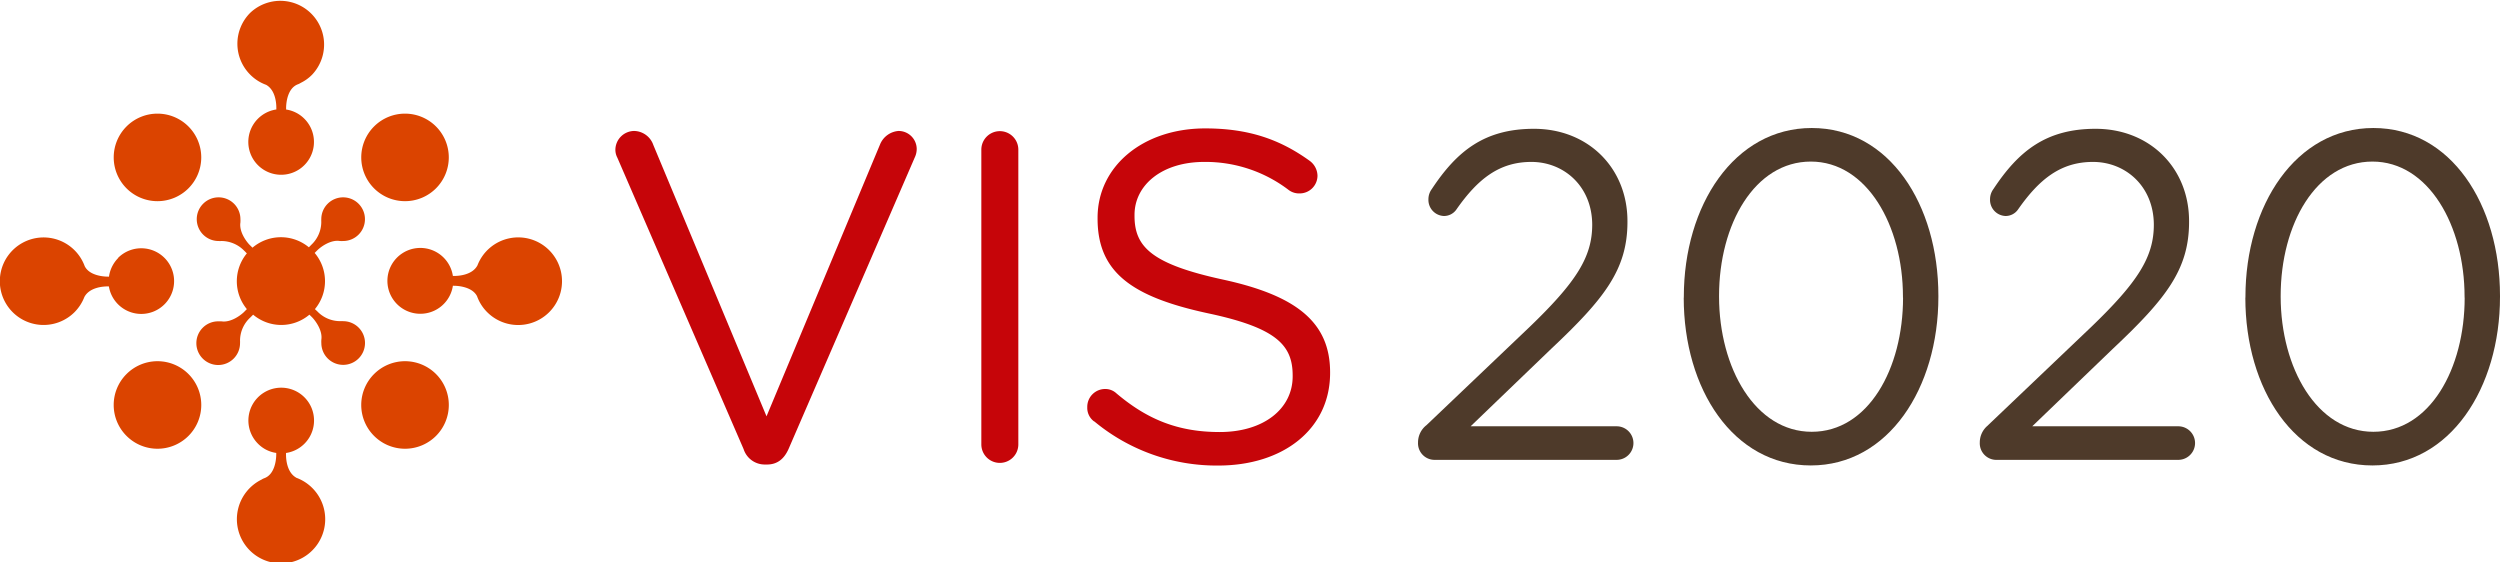 <svg xmlns="http://www.w3.org/2000/svg" viewBox="0 0 509.51 114.63"><defs><style>.cls-1{fill:#c60509;}.cls-2{fill:#db4400;}.cls-3{fill:#4e3a2a;}</style></defs><title>Asset 1as</title><g id="Layer_2" data-name="Layer 2"><g id="Layer_1-2" data-name="Layer 1"><path class="cls-1" d="M151.55,91.53,125.81,32.12a3.44,3.44,0,0,1-.39-1.71,3.87,3.87,0,0,1,3.82-3.72,4.23,4.23,0,0,1,3.91,2.86l23.07,55.3,23.17-55.49a4.43,4.43,0,0,1,3.72-2.67,3.7,3.7,0,0,1,3.72,3.62,4,4,0,0,1-.29,1.53L160.7,91.53c-.86,1.9-2.19,3.14-4.38,3.14h-.38a4.52,4.52,0,0,1-4.39-3.14"/><path class="cls-1" d="M200,30.5a3.77,3.77,0,1,1,7.54,0V90.57a3.77,3.77,0,1,1-7.54,0Z"/><path class="cls-1" d="M223,85.9A3.41,3.41,0,0,1,221.59,83a3.64,3.64,0,0,1,3.63-3.72,3.29,3.29,0,0,1,2.28.86c6.3,5.34,12.59,7.91,21.08,7.91,9,0,14.87-4.76,14.87-11.34v-.19c0-6.2-3.34-9.73-17.35-12.69-15.35-3.33-22.41-8.29-22.41-19.26v-.19c0-10.49,9.25-18.21,21.93-18.21,8.77,0,15.16,2.19,21.26,6.58a3.86,3.86,0,0,1,1.63,3.05,3.63,3.63,0,0,1-3.63,3.62,3.55,3.55,0,0,1-2.19-.66A27.93,27.93,0,0,0,245.43,33c-8.68,0-14.21,4.77-14.21,10.78V44c0,6.29,3.44,9.82,18.12,13,14.87,3.25,21.74,8.68,21.74,18.88V76c0,11.45-9.54,18.88-22.79,18.88a39,39,0,0,1-25.27-9"/><path class="cls-2" d="M38.4,38.39a8.92,8.92,0,1,1,0-12.62,8.92,8.92,0,0,1,0,12.62"/><path class="cls-2" d="M76.24,76.23a8.92,8.92,0,1,1,0,12.61,8.9,8.9,0,0,1,0-12.61"/><path class="cls-2" d="M76.24,25.77a8.92,8.92,0,1,1,0,12.62,8.92,8.92,0,0,1,0-12.62"/><path class="cls-2" d="M25.79,76.23a8.92,8.92,0,1,1,0,12.61,8.9,8.9,0,0,1,0-12.61"/><path class="cls-2" d="M69.9,65.45a5.27,5.27,0,0,0-.56,0,6.39,6.39,0,0,1-4.63-1.95L64.18,63a8.91,8.91,0,0,0-.05-11.45l.58-.58c.72-.7,2.7-2.15,4.56-1.85h.06a5.85,5.85,0,0,0,.59,0,4.45,4.45,0,1,0-4.44-4.45,5.21,5.21,0,0,0,0,.55h0a6.4,6.4,0,0,1-2,4.64l-.53.54a8.93,8.93,0,0,0-11.49.08l-.6-.59c-.7-.72-2.16-2.71-1.86-4.56v-.07a3.9,3.9,0,0,0,0-.59,4.45,4.45,0,1,0-4.44,4.45,3.19,3.19,0,0,0,.54,0h0a6.48,6.48,0,0,1,4.64,1.95l.57.57a8.91,8.91,0,0,0,0,11.36l-.62.63c-.73.7-2.71,2.15-4.56,1.86h-.06a5.85,5.85,0,0,0-.6,0,4.45,4.45,0,1,0,4.45,4.45,4.89,4.89,0,0,0,0-.54h0A6.41,6.41,0,0,1,51,64.72l.59-.59a8.89,8.89,0,0,0,11.47,0l.57.56c.7.73,2.15,2.71,1.86,4.56v.07a3.92,3.92,0,0,0,0,.59,4.45,4.45,0,1,0,4.46-4.45"/><path class="cls-2" d="M111.93,51a8.91,8.91,0,0,0-14.62,3.08c-1.06,2-3.87,2.17-4.85,2.16H92.3a6.71,6.71,0,1,0,0,2h.18c1,0,3.8.25,4.75,2.14a8.76,8.76,0,0,0,2.06,3.24A8.92,8.92,0,0,0,111.93,51M51,2.61a8.9,8.9,0,0,0,0,12.61,8.79,8.79,0,0,0,3.24,2.07c1.94,1.09,2.09,3.84,2.08,4.8v.22a6.69,6.69,0,1,0,5.71,1.89,6.61,6.61,0,0,0-3.72-1.88v-.27c0-1.09.27-4.09,2.43-4.88a2.62,2.62,0,0,0,.53-.27,8.41,8.41,0,0,0,2.34-1.68A8.92,8.92,0,0,0,51,2.61m9.37,94.74c-1.94-1.1-2.09-3.84-2.08-4.82v-.21a6.69,6.69,0,1,0-5.71-1.89,6.52,6.52,0,0,0,3.72,1.88v.27c0,1.09-.27,4.09-2.43,4.88a2.47,2.47,0,0,0-.54.27,9,9,0,1,0,7-.38M24.1,52.57a6.74,6.74,0,0,0-1.89,3.81H22c-1,0-3.8-.24-4.74-2.14a8.92,8.92,0,1,0-2.07,9.38,9,9,0,0,0,2-3.08c1.06-2,3.86-2.18,4.85-2.17h.15a6.69,6.69,0,1,0,1.87-5.81"/><path class="cls-3" d="M290.68,86.69l21-20c9.48-9.12,12.82-14.25,12.82-20.89C324.48,38,318.77,33,312.1,33c-6.5,0-10.89,3.42-15.27,9.68a3.07,3.07,0,0,1-2.55,1.34,3.28,3.28,0,0,1-3.16-3.42,3.48,3.48,0,0,1,.7-2.09c5.09-7.7,10.71-12.26,20.81-12.26,11.06,0,19.05,8,19.05,18.81v.19c0,9.69-4.74,15.67-15.54,25.84L299.72,86.88h29.76a3.42,3.42,0,0,1,0,6.84h-37A3.37,3.37,0,0,1,289,90.21a4.46,4.46,0,0,1,1.67-3.52"/><path class="cls-3" d="M343.17,60.67v-.19c0-18.62,10.27-34.39,26.07-34.39s25.81,15.58,25.81,34.2v.19c0,18.61-10.18,34.38-26,34.38s-25.9-15.58-25.9-34.19m44.68,0v-.19c0-14.54-7.37-27.55-18.78-27.55s-18.7,12.73-18.7,27.36v.19C350.37,75,357.74,88,369.24,88s18.61-12.82,18.61-27.35"/><path class="cls-3" d="M405.14,86.69l21-20c9.48-9.12,12.82-14.25,12.82-20.89C438.94,38,433.23,33,426.56,33c-6.5,0-10.89,3.42-15.27,9.68a3.07,3.07,0,0,1-2.55,1.34,3.28,3.28,0,0,1-3.16-3.42,3.48,3.48,0,0,1,.7-2.09c5.09-7.7,10.71-12.26,20.81-12.26,11.06,0,19.05,8,19.05,18.81v.19c0,9.69-4.74,15.67-15.54,25.84L414.18,86.88h29.76a3.42,3.42,0,0,1,0,6.84H407a3.37,3.37,0,0,1-3.51-3.51,4.46,4.46,0,0,1,1.67-3.52"/><path class="cls-3" d="M457.63,60.67v-.19c0-18.62,10.27-34.39,26.07-34.39s25.81,15.58,25.81,34.2v.19c0,18.61-10.18,34.38-26,34.38s-25.9-15.58-25.9-34.19m44.68,0v-.19c0-14.54-7.37-27.55-18.78-27.55s-18.7,12.73-18.7,27.36v.19C464.83,75,472.2,88,483.7,88s18.61-12.82,18.61-27.35"/></g></g></svg>